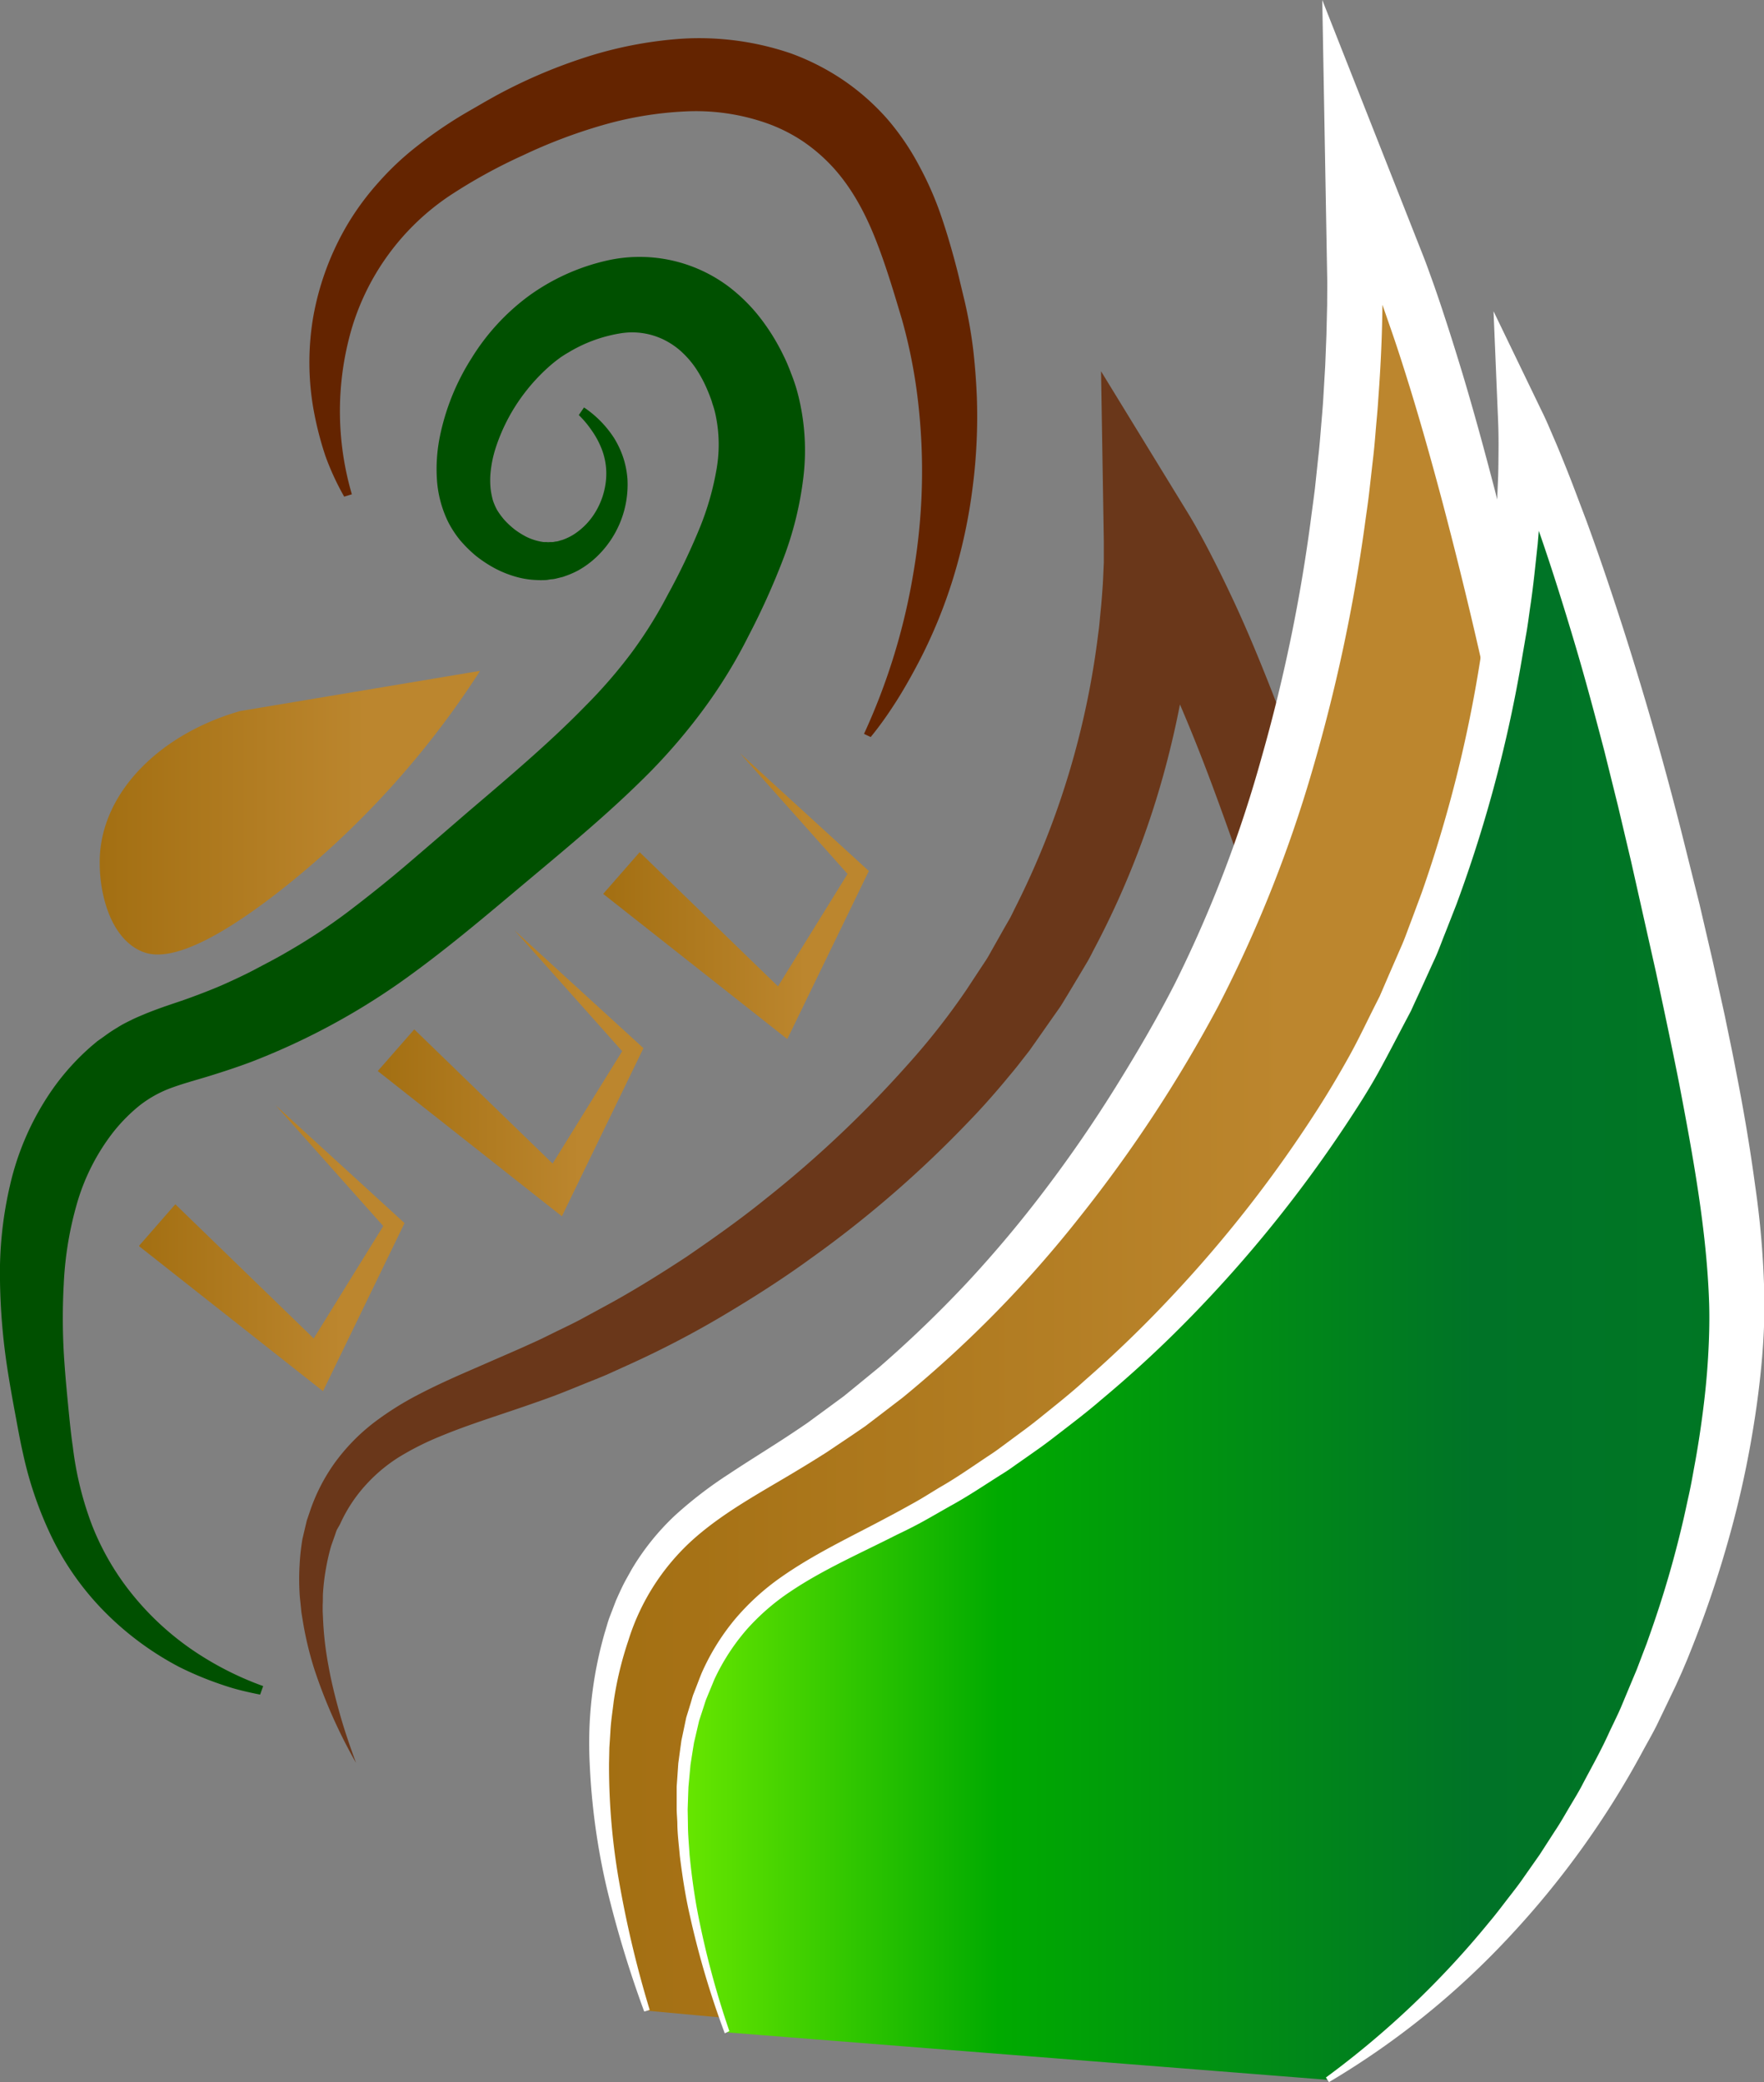 <svg xmlns="http://www.w3.org/2000/svg" xmlns:xlink="http://www.w3.org/1999/xlink" viewBox="0 0 382.12 450.93"><rect x="0" y="0" width="382.12" height="450.93" fill="#808080" stroke="none"/><defs><style>.cls-1{fill:url(#linear-gradient);}.cls-2{fill:url(#linear-gradient-2);}.cls-3{fill:#005000;}.cls-4{fill:url(#linear-gradient-3);}.cls-5{fill:#642400;}.cls-6{fill:url(#linear-gradient-4);}.cls-7{opacity:0.8;}.cls-8{fill:url(#linear-gradient-5);}.cls-9{fill:#fff;}.cls-10{fill:url(#linear-gradient-6);}</style><linearGradient id="linear-gradient" x1="30.08" y1="270.32" x2="92.76" y2="270.32" gradientUnits="userSpaceOnUse"><stop offset="0" stop-color="#fff"/><stop offset="0" stop-color="#8c8e90"/><stop offset="0" stop-color="#8d8d8e"/><stop offset="0" stop-color="#767676"/><stop offset="0" stop-color="#a36f12"/><stop offset="0.7" stop-color="#bc862e"/></linearGradient><linearGradient id="linear-gradient-2" x1="81.83" y1="232.44" x2="144.51" y2="232.44" xlink:href="#linear-gradient"/><linearGradient id="linear-gradient-3" x1="21.6" y1="176" x2="103.97" y2="176" xlink:href="#linear-gradient"/><linearGradient id="linear-gradient-4" x1="130.66" y1="194.06" x2="193.33" y2="194.06" xlink:href="#linear-gradient"/><linearGradient id="linear-gradient-5" x1="131.18" y1="252.93" x2="341.26" y2="252.93" xlink:href="#linear-gradient"/><linearGradient id="linear-gradient-6" x1="147.83" y1="270.82" x2="376.23" y2="270.82" gradientUnits="userSpaceOnUse"><stop offset="0" stop-color="#fff"/><stop offset="0" stop-color="#8c8e90"/><stop offset="0" stop-color="#8d8d8e"/><stop offset="0" stop-color="#767676"/><stop offset="0" stop-color="#68e700"/><stop offset="0.3" stop-color="#0a0"/><stop offset="0.75" stop-color="#007327"/><stop offset="1" stop-color="#007724"/></linearGradient></defs><g id="Layer_2" data-name="Layer 2"><g id="Layer_1-2" data-name="Layer 1"><polygon class="cls-1" points="37.98 260.81 71.07 292.89 65.48 293.88 83.7 264.43 84.01 266.64 59.69 239.35 86.67 264.01 87.63 264.89 86.98 266.23 71.86 297.39 69.97 301.29 66.27 298.38 30.08 269.85 37.98 260.81"/><polygon class="cls-2" points="89.74 222.93 122.82 255.01 117.23 256 135.46 226.55 135.76 228.76 111.44 201.47 138.43 226.13 139.38 227.01 138.73 228.35 123.61 259.51 121.72 263.41 118.02 260.5 81.83 231.96 89.74 222.93"/><path class="cls-3" d="M56.35,367c-1.5-.29-3-.62-4.49-1s-3-.86-4.42-1.36A71.51,71.51,0,0,1,38.79,361a65.5,65.5,0,0,1-15.52-11.33,61,61,0,0,1-11.72-16.07A81,81,0,0,1,5,314.86c-.72-3.14-1.25-6.24-1.8-9.17s-1.08-5.95-1.56-9A137.74,137.74,0,0,1,0,277.36a83.73,83.73,0,0,1,2.17-20.67,59.4,59.4,0,0,1,9.29-20.9,52.08,52.08,0,0,1,8.31-9.19l1.29-1.09,1.42-1a33.19,33.19,0,0,1,3-2c1-.65,2-1.13,3.07-1.66s2-.89,3-1.32c3.78-1.53,6.64-2.36,9.22-3.3s4.93-1.84,7.3-2.86c1.19-.53,2.36-1.06,3.54-1.62s2.35-1.13,3.53-1.75c2.34-1.25,4.73-2.46,7-3.8a126.93,126.93,0,0,0,13.18-8.68c4.23-3.22,8.54-6.64,12.91-10.37s8.87-7.62,13.35-11.49c9-7.65,17.8-15.13,25.16-22.7a107.26,107.26,0,0,0,10-11.51,94.07,94.07,0,0,0,7.9-12.63,140.57,140.57,0,0,0,6.86-14.31,61.09,61.09,0,0,0,3.75-13.07,30.88,30.88,0,0,0-.2-11.39,17.58,17.58,0,0,0-.71-2.58l-.19-.65c-.08-.24-.21-.59-.3-.83-.18-.49-.37-.95-.56-1.4a28.07,28.07,0,0,0-2.64-4.93A20.42,20.42,0,0,0,147.43,76a16.51,16.51,0,0,0-3.65-2.44,15.62,15.62,0,0,0-9.17-1.4,31.47,31.47,0,0,0-11.42,4.14c-.45.26-.91.54-1.29.79s-.33.21-.54.36l-.63.47a30.9,30.9,0,0,0-2.45,2.07,40.47,40.47,0,0,0-4.56,5,39.78,39.78,0,0,0-6.34,12,25,25,0,0,0-1.17,6.06,19,19,0,0,0,.06,2.74,17.13,17.13,0,0,0,.47,2.45,11.73,11.73,0,0,0,.94,2.21,15.73,15.73,0,0,0,1.67,2.25,18.63,18.63,0,0,0,2.18,2,18.27,18.27,0,0,0,2.44,1.53,12.12,12.12,0,0,0,3.82,1.17l.63,0a2.36,2.36,0,0,0,.65,0l.66,0,.65-.12c.46,0,.89-.23,1.36-.32a12.08,12.08,0,0,0,2.71-1.32,14.83,14.83,0,0,0,4.59-4.84,16.29,16.29,0,0,0,2.22-6.73,14.72,14.72,0,0,0-1.15-7.39,19,19,0,0,0-2-3.55,21.41,21.41,0,0,0-2.73-3.24l1.13-1.65A23.13,23.13,0,0,1,133,94.83a20.23,20.23,0,0,1,2,4.25,19.7,19.7,0,0,1,.92,4.63,21.6,21.6,0,0,1-6.8,17,19.73,19.73,0,0,1-3.84,2.81,18.64,18.64,0,0,1-2.18,1l-1.14.41-1.17.29a7.69,7.69,0,0,1-1.18.23c-.4,0-.8.12-1.2.16a19.22,19.22,0,0,1-2.4,0,18.62,18.62,0,0,1-4.7-.83,23.24,23.24,0,0,1-4.36-1.83,27.88,27.88,0,0,1-3.92-2.62A28.55,28.55,0,0,1,99.67,117a22.62,22.62,0,0,1-2.61-4,24.6,24.6,0,0,1-2.41-9.12,35.43,35.43,0,0,1,.62-9.27,50.2,50.2,0,0,1,6.86-17,48.09,48.09,0,0,1,12.4-13.51,46.23,46.23,0,0,1,16.72-7.62A32.13,32.13,0,0,1,158,62.19a37.15,37.15,0,0,1,6.62,6.58,45.66,45.66,0,0,1,4.91,7.85,37.74,37.74,0,0,1,1.83,4.23,35.58,35.58,0,0,1,1.46,4.41A49,49,0,0,1,174,103.61a74.12,74.12,0,0,1-4.43,17.69,158.14,158.14,0,0,1-7.43,16.43,108.77,108.77,0,0,1-9.44,15.47A126.66,126.66,0,0,1,141,167c-8.45,8.57-17.67,16.17-26.78,23.81s-18.17,15.38-28,22.28a150.16,150.16,0,0,1-31.81,16.89c-2.82,1.06-5.68,2-8.56,2.9s-5.74,1.64-8.42,2.61a25.06,25.06,0,0,0-7.28,4,36.34,36.34,0,0,0-5.92,6.09,45.89,45.89,0,0,0-7.63,15.32,75.25,75.25,0,0,0-2.79,17.2A134.56,134.56,0,0,0,14,295.71c.21,2.94.49,5.89.78,8.85s.57,5.89,1,8.8a71.38,71.38,0,0,0,4.15,16.94,56.72,56.72,0,0,0,8.73,15,61.23,61.23,0,0,0,12.77,11.86,68.24,68.24,0,0,0,15.58,8Z"/><path class="cls-4" d="M52,154C35,158.89,23,170.8,21.71,184.26c-.67,7.27,1.5,18.29,8.66,21.64,2.9,1.36,9.85,3,30.31-13A194.35,194.35,0,0,0,104,145.29"/><path class="cls-5" d="M74.56,107.56a56.8,56.8,0,0,1-4.08-8.84A72.17,72.17,0,0,1,68,89.13a58.44,58.44,0,0,1-.14-20.53,60,60,0,0,1,7.5-20.14,58.12,58.12,0,0,1,6.58-8.9,61.48,61.48,0,0,1,8-7.59,96.69,96.69,0,0,1,8.7-6.15c1.45-.91,2.91-1.75,4.31-2.55L105,22.08l2.19-1.23a113.54,113.54,0,0,1,19-8.23,87.5,87.5,0,0,1,21.42-4.23,61.43,61.43,0,0,1,23.73,3.18,51.93,51.93,0,0,1,11.37,5.81,50.6,50.6,0,0,1,9.6,8.51A54.7,54.7,0,0,1,199.16,36a70.49,70.49,0,0,1,4.53,10.24c1.17,3.35,2.13,6.61,3,9.79.42,1.58.84,3.14,1.19,4.69L209,65.38a99.73,99.73,0,0,1,1.81,10.29q.58,5.1.79,10.15a119.84,119.84,0,0,1-.95,20.07,116.14,116.14,0,0,1-4.2,19.42A108.72,108.72,0,0,1,199,143.42c-1.51,2.87-3.08,5.68-4.8,8.39s-3.56,5.34-5.59,7.81l-1.45-.68a136.31,136.31,0,0,0,10.74-35.1,130.88,130.88,0,0,0,1-36.6,113.2,113.2,0,0,0-3.49-17.95c-1.76-5.91-3.51-11.82-5.75-17.48s-5.09-11-9.1-15.44a37,37,0,0,0-6.69-5.8,35.56,35.56,0,0,0-7.93-3.94,46.3,46.3,0,0,0-17.65-2.49,77.56,77.56,0,0,0-17.88,3,113.21,113.21,0,0,0-17.1,6.49,115.69,115.69,0,0,0-16,8.82,52.82,52.82,0,0,0-21.09,28.6,63.93,63.93,0,0,0,0,36Z"/><polygon class="cls-6" points="138.56 184.56 171.64 216.63 166.05 217.62 184.28 188.17 184.59 190.38 160.26 163.09 187.25 187.76 188.21 188.63 187.56 189.97 172.44 221.13 170.54 225.03 166.85 222.12 130.66 193.59 138.56 184.56"/><g class="cls-7"><path class="cls-5" d="M77.12,381.78a111.43,111.43,0,0,1-9-20.19,74.4,74.4,0,0,1-2.6-11l-.23-1.41-.14-1.42c-.09-.95-.22-1.89-.26-2.85a50.84,50.84,0,0,1,0-5.79,48.46,48.46,0,0,1,.63-5.84l.68-2.89c.13-.48.21-1,.38-1.44l.48-1.41a39.87,39.87,0,0,1,5.46-10.74,42.6,42.6,0,0,1,8.5-8.72,66.27,66.27,0,0,1,10-6.25c3.43-1.78,6.87-3.33,10.26-4.81l10-4.36c1.66-.72,3.28-1.46,4.91-2.2s3.2-1.56,4.8-2.33,3.2-1.54,4.77-2.37l4.69-2.55c6.26-3.35,12.29-7.11,18.23-11,5.83-4,11.64-8.09,17.15-12.55a242.67,242.67,0,0,0,30.72-29,152.59,152.59,0,0,0,12.82-16.32l2.84-4.32,1.43-2.16c.47-.71.86-1.49,1.29-2.23l2.54-4.5,1.29-2.24c.42-.76.77-1.55,1.16-2.32a178.8,178.8,0,0,0,14.27-38.85,179.65,179.65,0,0,0,3.7-20.43c.26-1.72.37-3.44.55-5.15s.3-3.43.42-5.14.16-3.41.25-5.11l0-2.5v-1.21l0-1-.6-36.77,19,31c.6,1,1,1.68,1.46,2.48l1.28,2.32c.83,1.53,1.65,3.07,2.42,4.6,1.58,3.06,3.06,6.14,4.51,9.23,2.88,6.17,5.47,12.43,7.95,18.71s4.78,12.62,7,19,4.18,12.81,6.07,19.2c3.83,12.74,7.37,25.6,10.4,38.76,1.49,6.59,2.83,13.25,3.77,20.13a102.1,102.1,0,0,1,1,21.38A117.38,117.38,0,0,1,299.59,288a141.81,141.81,0,0,1-6.8,19.56,143.94,143.94,0,0,1-21.27,35A153.35,153.35,0,0,1,242,370.25,172.42,172.42,0,0,1,225.1,381a167.88,167.88,0,0,1-18,8.58c5.65-3.45,11.17-7.05,16.42-11a183.22,183.22,0,0,0,15.15-12.42c1.2-1.1,2.35-2.25,3.53-3.37.58-.56,1.18-1.11,1.74-1.69l1.69-1.75c1.12-1.17,2.3-2.29,3.36-3.5l3.23-3.61A154.44,154.44,0,0,0,264,336.94c1.85-2.61,3.44-5.39,5.1-8.11.87-1.33,1.57-2.77,2.33-4.16l2.24-4.21A147,147,0,0,0,281,303a144.28,144.28,0,0,0,4.95-18.21,102.85,102.85,0,0,0,2.15-18.31c.21-11.7-2.93-24.19-6.19-36.62s-7.37-24.9-11.44-37.34c-2-6.21-4.16-12.29-6.38-18.38s-4.52-12.11-7-18.05-5.06-11.83-7.79-17.6c-1.38-2.88-2.77-5.75-4.23-8.54-.72-1.41-1.46-2.78-2.21-4.15l-1.13-2c-.36-.63-.79-1.36-1.05-1.79L259,116.19l0,.92v.77l0,1.54,0,3c-.09,1.95-.11,3.92-.26,5.85-.21,3.88-.59,7.72-1.09,11.54a197.76,197.76,0,0,1-4.24,22.68A187.65,187.65,0,0,1,237,205.55c-.45.85-.86,1.72-1.35,2.56l-1.48,2.49-3,5c-.51.82-1,1.67-1.52,2.47L228,220.41l-3.33,4.75L223,227.53l-1.8,2.3c-1.18,1.56-2.43,3-3.66,4.5-2.48,2.94-5,5.8-7.67,8.54a239.94,239.94,0,0,1-34.29,29.71c-6.1,4.44-12.47,8.49-18.95,12.34s-13.17,7.33-20,10.44l-5.14,2.33c-1.73.75-3.49,1.42-5.23,2.13s-3.48,1.42-5.23,2.1-3.51,1.3-5.26,1.91c-7,2.48-14,4.57-20.38,7.23a61.16,61.16,0,0,0-9,4.53,34.36,34.36,0,0,0-7.4,6.28,32.11,32.11,0,0,0-5.34,8.25L73,331.25c-.18.38-.29.79-.43,1.18l-.84,2.38a47.82,47.82,0,0,0-1.14,5,46.3,46.3,0,0,0-.62,5.16c-.06.87,0,1.74-.07,2.62l0,1.32.06,1.32a71.23,71.23,0,0,0,1.21,10.62c.63,3.54,1.52,7.06,2.51,10.56S75.86,378.33,77.12,381.78Z"/></g><path class="cls-8" d="M140.13,435.46c-7.34-24.3-13.81-57.09-3.86-83,8.34-21.7,23.62-26.55,42.43-38.71,45.1-29.15,75.77-77.8,88.73-105.1,33.37-70.31,30.86-149.34,30.86-149.34s13.29,32.77,27,99.56c16.52,80.48,16.87,102.56,15.43,121.69a281.82,281.82,0,0,1-15.43,71.9c-19.65,54.64-50.83,82.67-65.58,94"/><path class="cls-9" d="M139.55,435.64a239.39,239.39,0,0,1-8-26.27,146.52,146.52,0,0,1-3.81-27.52A86.41,86.41,0,0,1,131,353.59c.37-1.16.65-2.34,1.1-3.49l1.32-3.44c.5-1.13,1-2.25,1.56-3.38s1.2-2.19,1.8-3.3a53.29,53.29,0,0,1,9.45-11.79,89.15,89.15,0,0,1,11.56-8.89c3.93-2.61,7.8-5,11.54-7.42,1.88-1.21,3.7-2.44,5.51-3.67l5.3-3.89,2.64-1.94,2.55-2.08,5.08-4.16a257.36,257.36,0,0,0,19-18.27,258.54,258.54,0,0,0,17-20.25c5.31-7,10.34-14.29,15-21.76s9.13-15.08,13.11-22.87a273.28,273.28,0,0,0,18.78-49A357.35,357.35,0,0,0,284,112.21c.28-2.19.6-4.38.86-6.58l.7-6.6c.26-2.19.43-4.4.61-6.6s.39-4.41.51-6.61l.39-6.62.26-6.6.16-6.57c0-2.15.05-4.43,0-6.35L286.43,0l21.82,55.3c.5,1.26.86,2.25,1.26,3.35l1.15,3.2c.73,2.11,1.46,4.23,2.14,6.34,1.4,4.23,2.71,8.46,4,12.69,2.54,8.46,4.86,17,7.06,25.45,4.37,17,8.32,34.11,11.52,51.32s6.39,34.26,9.07,51.58c1.34,8.66,2.58,17.36,3.48,26.16s1.6,17.72,1.67,26.8c.05,4.54-.1,9.13-.43,13.65s-.78,9-1.37,13.4-1.25,8.84-2.06,13.22S344,311.18,343,315.51a269.25,269.25,0,0,1-17,50.39,221.83,221.83,0,0,1-27.59,45.22,196.85,196.85,0,0,1-17.85,19.43c-3.19,3-6.53,5.86-9.92,8.64s-6.91,5.35-10.51,7.81l-.73-.95a184.1,184.1,0,0,0,35.76-37.3A216.46,216.46,0,0,0,309,386.86l3.06-5.71c1-1.9,1.91-3.88,2.86-5.82,2-3.86,3.58-7.87,5.31-11.83a266.24,266.24,0,0,0,15-49.58c1.72-8.47,3.06-17,4-25.62a183.06,183.06,0,0,0,1.13-25.85c-.26-8.62-1.1-17.23-2.2-25.82s-2.44-17.14-3.89-25.67c-2.91-17.08-6.27-34.09-9.76-51.07S317,126,312.61,109.29c-2.22-8.37-4.55-16.71-7.09-25-1.28-4.13-2.58-8.26-4-12.36s-2.81-8.19-4.37-12.17l2.28-.48c.17,9.17-.2,18.26-.88,27.36-.13,2.27-.38,4.54-.56,6.81s-.39,4.54-.67,6.8l-.77,6.79c-.27,2.26-.62,4.52-.92,6.77a367.62,367.62,0,0,1-11.47,53.42A283.68,283.68,0,0,1,263.85,218a299.35,299.35,0,0,1-30,45.63,253,253,0,0,1-38.25,39l-5.43,4.16-2.73,2.08-2.82,1.93L179,314.57c-1.93,1.22-3.86,2.43-5.82,3.6-7.77,4.72-15.86,8.95-22.63,14.87a49,49,0,0,0-14.44,22.26,75.44,75.44,0,0,0-3.16,13.11c-.26,2.24-.63,4.46-.73,6.72l-.22,3.38-.07,3.38a144.82,144.82,0,0,0,2.43,27,233.39,233.39,0,0,0,6.38,26.41Z"/><path class="cls-10" d="M157.55,440.16c-8-22.55-15-53-4.19-77,9.07-20.14,25.68-24.64,46.13-35.93,49-27,82.38-72.17,96.47-97.5C332.24,164.52,329.51,91.2,329.51,91.2s14.45,30.41,29.36,92.38c18,74.66,18.34,95.14,16.77,112.89a228.48,228.48,0,0,1-16.77,66.72c-21.37,50.69-55.27,76.69-71.3,87.24"/><path class="cls-9" d="M157,440.36A190,190,0,0,1,149.47,415c-1-4.32-1.66-8.69-2.21-13.09-.19-2.21-.48-4.42-.53-6.64,0-1.11-.12-2.22-.15-3.33l0-3.34,0-1.67.12-1.67.23-3.35.45-3.32.23-1.67.35-1.64.69-3.3,1-3.24c.16-.54.3-1.08.48-1.62l.61-1.57c.41-1.05.8-2.11,1.23-3.16a49.45,49.45,0,0,1,7.12-11.57,52.31,52.31,0,0,1,10-9.17c7.41-5.22,15.48-8.93,23.16-13.06,1.93-1,3.83-2.07,5.73-3.12s3.73-2.23,5.59-3.35c3.78-2.15,7.32-4.68,10.94-7.07.91-.59,1.79-1.23,2.66-1.88l2.62-1.94,2.61-1.93,1.31-1,1.27-1c3.38-2.74,6.8-5.41,10-8.33a260.1,260.1,0,0,0,18.73-18.1,278,278,0,0,0,31.94-41c2.33-3.65,4.53-7.37,6.62-11.13s3.92-7.7,5.88-11.55l.73-1.45.64-1.48,1.29-3,2.59-5.95c.91-2,1.57-4,2.35-6l2.26-6.08a287,287,0,0,0,12.64-50.31l1-6.42c.33-2.14.54-4.3.81-6.45.58-4.29.9-8.61,1.31-12.91l.43-6.47c.12-2.16.19-4.32.29-6.48s.1-4.3.12-6.45,0-4.33-.08-6.33l-1-24L334,89.08c1,2,1.77,3.91,2.62,5.86s1.62,3.86,2.4,5.8c1.57,3.87,3,7.77,4.49,11.67,2.88,7.8,5.52,15.68,8.07,23.58q7.59,23.7,13.57,47.84l3,12,2.81,12.08,2.68,12.12c.82,4.06,1.7,8.11,2.46,12.19,1.61,8.14,3,16.36,4.12,24.67a194.49,194.49,0,0,1,2,25.35c0,4.3-.22,8.63-.61,12.86s-.91,8.44-1.57,12.61a215.18,215.18,0,0,1-5.32,24.69,236.17,236.17,0,0,1-8,23.92l-1.17,2.93-1.23,2.9L363,365.07l-1.36,2.84-2.73,5.68c-.93,1.88-2,3.71-3,5.56a192.3,192.3,0,0,1-29.28,40.65,175.11,175.11,0,0,1-38.75,31.13l-.66-1a193.79,193.79,0,0,0,35.39-33.66c1.31-1.54,2.53-3.16,3.77-4.77s2.51-3.19,3.65-4.86l3.51-5,3.29-5.1c1.13-1.67,2.12-3.44,3.15-5.18s2.1-3.45,3-5.24c1.89-3.57,3.87-7.09,5.53-10.77.85-1.83,1.76-3.62,2.57-5.47l2.33-5.58,1.17-2.79,1.07-2.82,1.08-2.82,1-2.85a225.27,225.27,0,0,0,6.76-23.19c.47-1.95.87-3.93,1.31-5.89s.8-3.94,1.15-5.92c.75-3.95,1.36-7.92,1.88-11.89s.92-7.94,1.16-11.92.36-7.88.25-11.81c-.5-15.73-3.46-31.8-6.51-47.79-1.58-8-3.29-16-5-24l-5.39-24-2.82-11.94-2.95-11.89c-2.07-7.9-4.17-15.8-6.5-23.61s-4.76-15.61-7.42-23.31c-1.34-3.84-2.7-7.67-4.15-11.46-.71-1.89-1.45-3.77-2.2-5.65s-1.55-3.77-2.31-5.46l9.39-2.3c.05,2.39,0,4.58-.05,6.84s-.15,4.48-.26,6.72-.25,4.46-.42,6.68l-.56,6.67c-.49,4.43-.91,8.86-1.57,13.27-.33,2.2-.58,4.41-1,6.61l-1.13,6.58a294.21,294.21,0,0,1-13.91,51.54l-2.44,6.22c-.84,2.07-1.56,4.18-2.54,6.19l-2.77,6.09-1.39,3-.69,1.52-.78,1.48c-2.09,3.94-4.12,7.92-6.28,11.83s-4.59,7.67-7.05,11.39a284.92,284.92,0,0,1-33.44,41.43,255.14,255.14,0,0,1-19.54,18.09c-3.36,2.91-6.92,5.57-10.43,8.29l-1.32,1-1.36,1-2.72,1.92-2.73,1.91c-.9.65-1.81,1.29-2.76,1.87-3.76,2.36-7.43,4.86-11.34,7-1.94,1.09-3.85,2.21-5.8,3.29s-3.92,2.06-5.9,3c-7.87,4-15.92,7.51-23,12.28a48.71,48.71,0,0,0-9.55,8.32,46.41,46.41,0,0,0-6.88,10.64l-1.22,2.95-.61,1.48c-.18.51-.33,1-.5,1.53l-1,3.06-.73,3.14-.37,1.57-.26,1.59-.5,3.19-.3,3.23-.15,1.61-.06,1.62-.11,3.25.06,3.25c0,2.17.22,4.33.35,6.5.42,4.33,1,8.66,1.83,12.94a189.23,189.23,0,0,0,6.8,25.32Z"/></g></g></svg>
